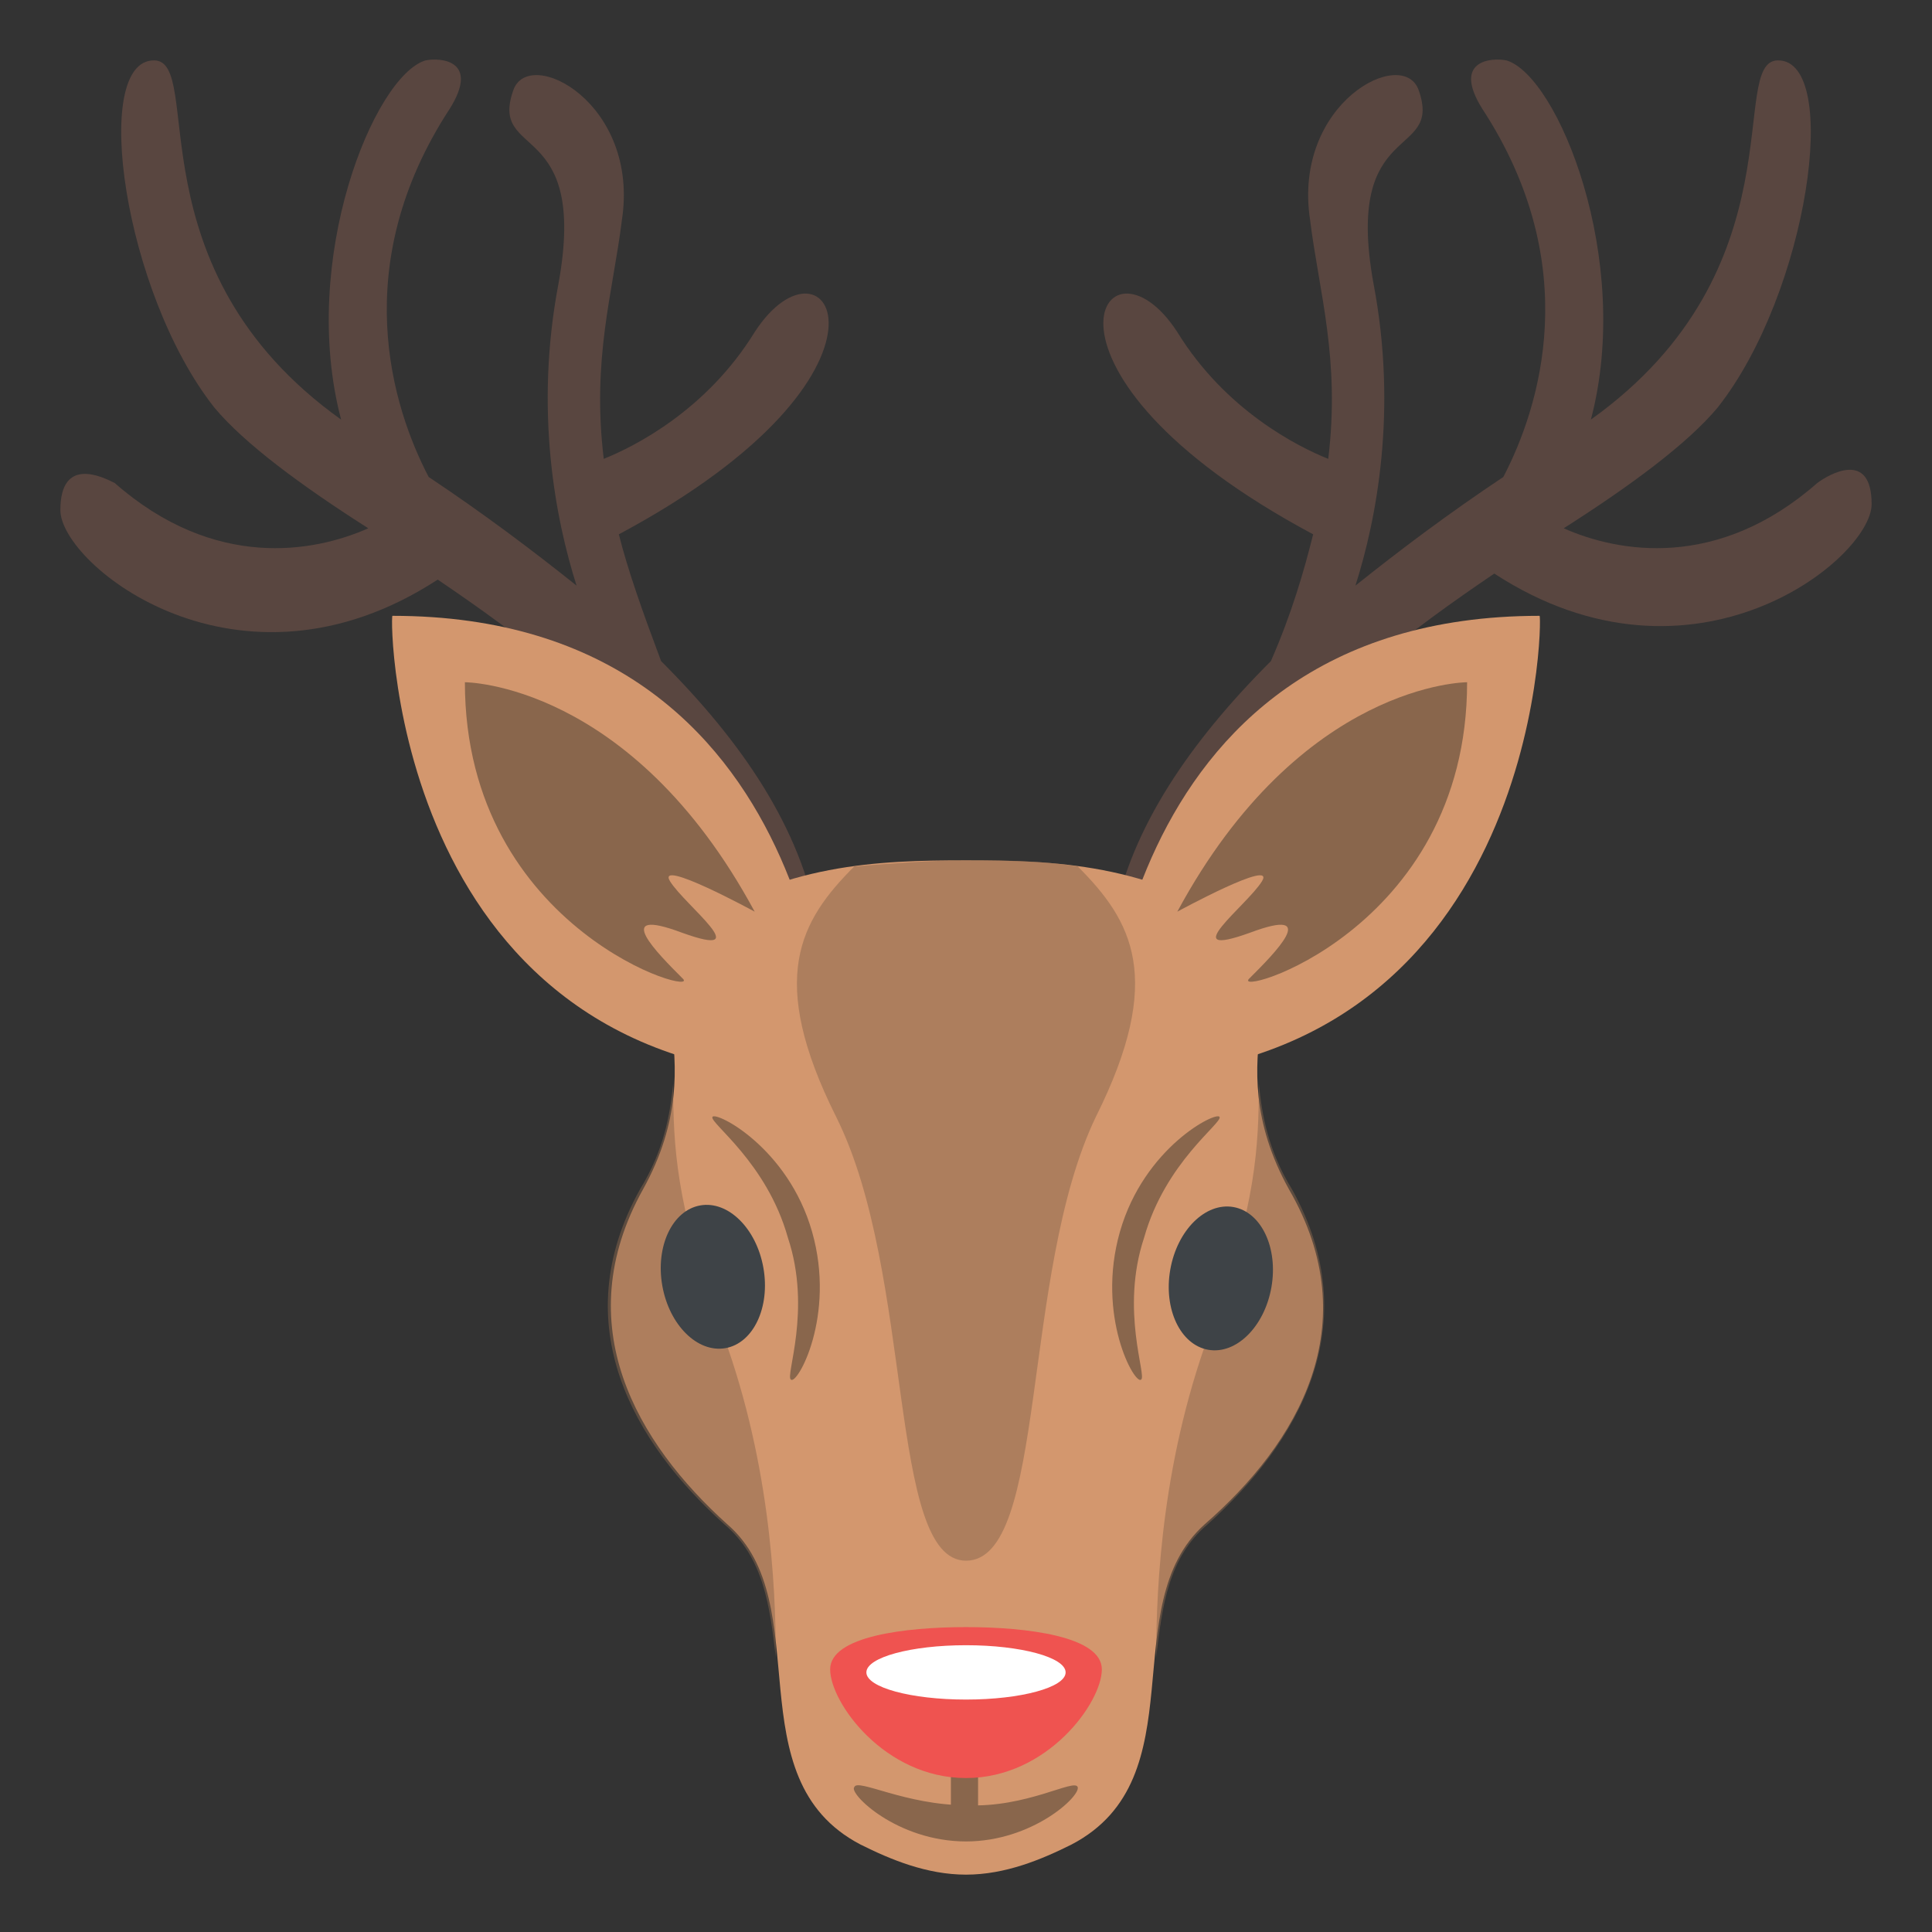 <svg xmlns="http://www.w3.org/2000/svg" viewBox="0 0 64 64" enable-background="new 0 0 64 64">
	<rect x="0" y="0" width="64" height="64" fill="#333333" stroke="none"/>
	<g fill="#594640" id="antlers">
		<path d="m21.9 21.9c-.6-1.6-1.1-3-1.4-4.2 10.1-5.4 6.9-10.4 4.5-6.7-1.6 2.6-4 3.8-5 4.2-.4-3.3.3-5.5.6-7.9.6-3.9-3.1-5.8-3.6-4.3-.8 2.3 2.5.9 1.5 6.4-.8 4.2-.1 7.8.6 10-1.5-1.2-3.1-2.4-4.9-3.6-1.2-2.3-2.7-7 .7-12.2 1-1.6-.3-1.7-.8-1.6-1.7.5-4.2 6.6-2.8 11.9-7-5-4.5-11.9-6.2-11.9-2.1 0-1 7.7 2 11.5 1 1.2 2.9 2.6 5.1 4-1.8.8-5.1 1.4-8.4-1.5-.4-.2-1.8-.9-1.8.9 0 1.8 5.9 6.6 12.5 2.3 2.8 1.9 5.6 4 6.8 6.2l5.8 5.2c-.6-3.2-2.5-6-5.2-8.7"/>
		<path d="m42.1 21.9c.7-1.6 1.1-3 1.4-4.2-10.1-5.4-6.9-10.4-4.5-6.7 1.6 2.6 4 3.8 5 4.2.4-3.3-.3-5.5-.6-7.9-.6-3.9 3.1-5.8 3.6-4.3.8 2.3-2.5.9-1.5 6.4.8 4.2.1 7.8-.6 10 1.5-1.2 3.1-2.4 4.9-3.6 1.2-2.3 2.7-7-.7-12.2-1-1.6.3-1.7.8-1.6 1.7.5 4.2 6.6 2.8 11.9 7-5 4.5-11.9 6.2-11.9 2.1 0 1 7.7-2 11.5-1 1.2-2.9 2.6-5.1 4 1.8.8 5.1 1.4 8.4-1.5.4-.3 1.8-1.1 1.8.7 0 1.8-5.9 6.6-12.5 2.3-2.8 1.9-5.6 4-6.8 6.2l-5.8 5.2c.6-3 2.5-5.8 5.2-8.5"/>
	</g>
	<path d="m42.7 39.4c-2.5-4.5.5-7.3-1.4-8.6-3.2-2.2-6.4-2.3-9.3-2.3-2.9 0-6.1.1-9.3 2.3-1.9 1.2 1.1 4.1-1.4 8.6s-.2 8.4 2.8 11.1c3 2.6.2 8.4 4.4 10.6 1 .5 2.2 1 3.5 1 1.3 0 2.5-.5 3.5-1 4.2-2.2 1.4-7.9 4.4-10.6 3.1-2.7 5.4-6.6 2.8-11.1" fill="#d3976e" id="head"/>
	<g opacity=".5" fill="#89664c" id="cheeks">
		<path d="m41.7 35.9c.1 1 .3 2.2 1.1 3.5 2.5 4.5.2 8.4-2.8 11.1-1.3 1.1-1.5 2.7-1.7 4.4 0-2.4.2-6.7 1.9-11.1 1.4-3.9 1.5-5.8 1.5-7.9"/>
		<path d="m22.3 35.9c-.1 1-.3 2.2-1.1 3.5-2.5 4.5-.2 8.4 2.8 11.1 1.3 1.1 1.5 2.7 1.7 4.4 0-2.4-.2-6.7-1.9-11.1-1.4-3.9-1.5-5.8-1.5-7.9"/>
	</g><g fill="#d3976e" id="ears">
		<path d="m27.5 35.7c0 0 0-15.3-14.5-15.3-.1 0 0 15.3 14.5 15.3"/>
		<path d="m36.5 35.7c0 0 0-15.3 14.5-15.3.1 0 0 15.3-14.5 15.3"/>
	</g><g fill="#89664c" id="ears_mouth">
		<path d="m15.4 22.6c0 0 5.5 0 9.6 7.6 0 0-3.3-1.8-2.8-1 .5.8 2.9 2.6.4 1.7-2.4-.9-.8.7 0 1.5.8.7-7.2-1.5-7.2-9.8"/>
		<path d="m48.6 22.6c0 0-5.5 0-9.6 7.6 0 0 3.3-1.8 2.8-1-.5.8-2.9 2.6-.4 1.7 2.4-.9.8.7 0 1.5-.8.7 7.2-1.5 7.2-9.8"/>
		<path d="m35.7 59.2c.1.3-1.5 1.8-3.7 1.8-2.3 0-3.9-1.6-3.7-1.8.1-.3 1.7.6 3.7.6 2 .1 3.6-.9 3.7-.6"/>
		<path d="m31.5 58.2h.9v1.9h-.9z"/>
	</g>
	<path d="m32 53.9c-2 0-4.5.3-4.5 1.4s1.8 3.6 4.5 3.6c2.7 0 4.5-2.5 4.5-3.6s-2.5-1.4-4.5-1.4" fill="#EF5350" id="nose"/>
	<ellipse cx="32" cy="55.4" rx="3.3" ry=".9" fill="#fff" id="nose_tip"/>
	<g fill="#3e4347" id="eyes">
		<ellipse transform="matrix(.985-.174.174.985-6.992 4.736)" cx="23.6" cy="42.3" rx="1.7" ry="2.4"/>
		<ellipse transform="matrix(.174-.985.985.174-8.253 74.783)" cx="40.4" cy="42.3" rx="2.4" ry="1.7"/>
	</g><g fill="#89664c" id="forehead">
		<path d="m23.6 37c-.1.2 1.8 1.5 2.5 4 .8 2.4-.1 4.6.1 4.7.2.2 1.5-2.1.7-4.9-.8-2.8-3.2-4-3.3-3.8"/>
		<path d="m40.4 37c.1.2-1.8 1.5-2.5 4-.8 2.4.1 4.6-.1 4.7-.2.2-1.5-2.1-.7-4.9.8-2.8 3.2-4 3.3-3.8"/>
		<path d="m28.3 28.7c-1.8 1.8-2.9 3.7-.6 8.3 2.6 5.2 1.7 14.7 4.3 14.7 2.7 0 1.8-9.5 4.3-14.7 2.3-4.6 1.2-6.5-.6-8.3-1.3-.2-2.5-.2-3.7-.2-1.2 0-2.4.1-3.7.2" opacity=".5"/>
	</g>
</svg>